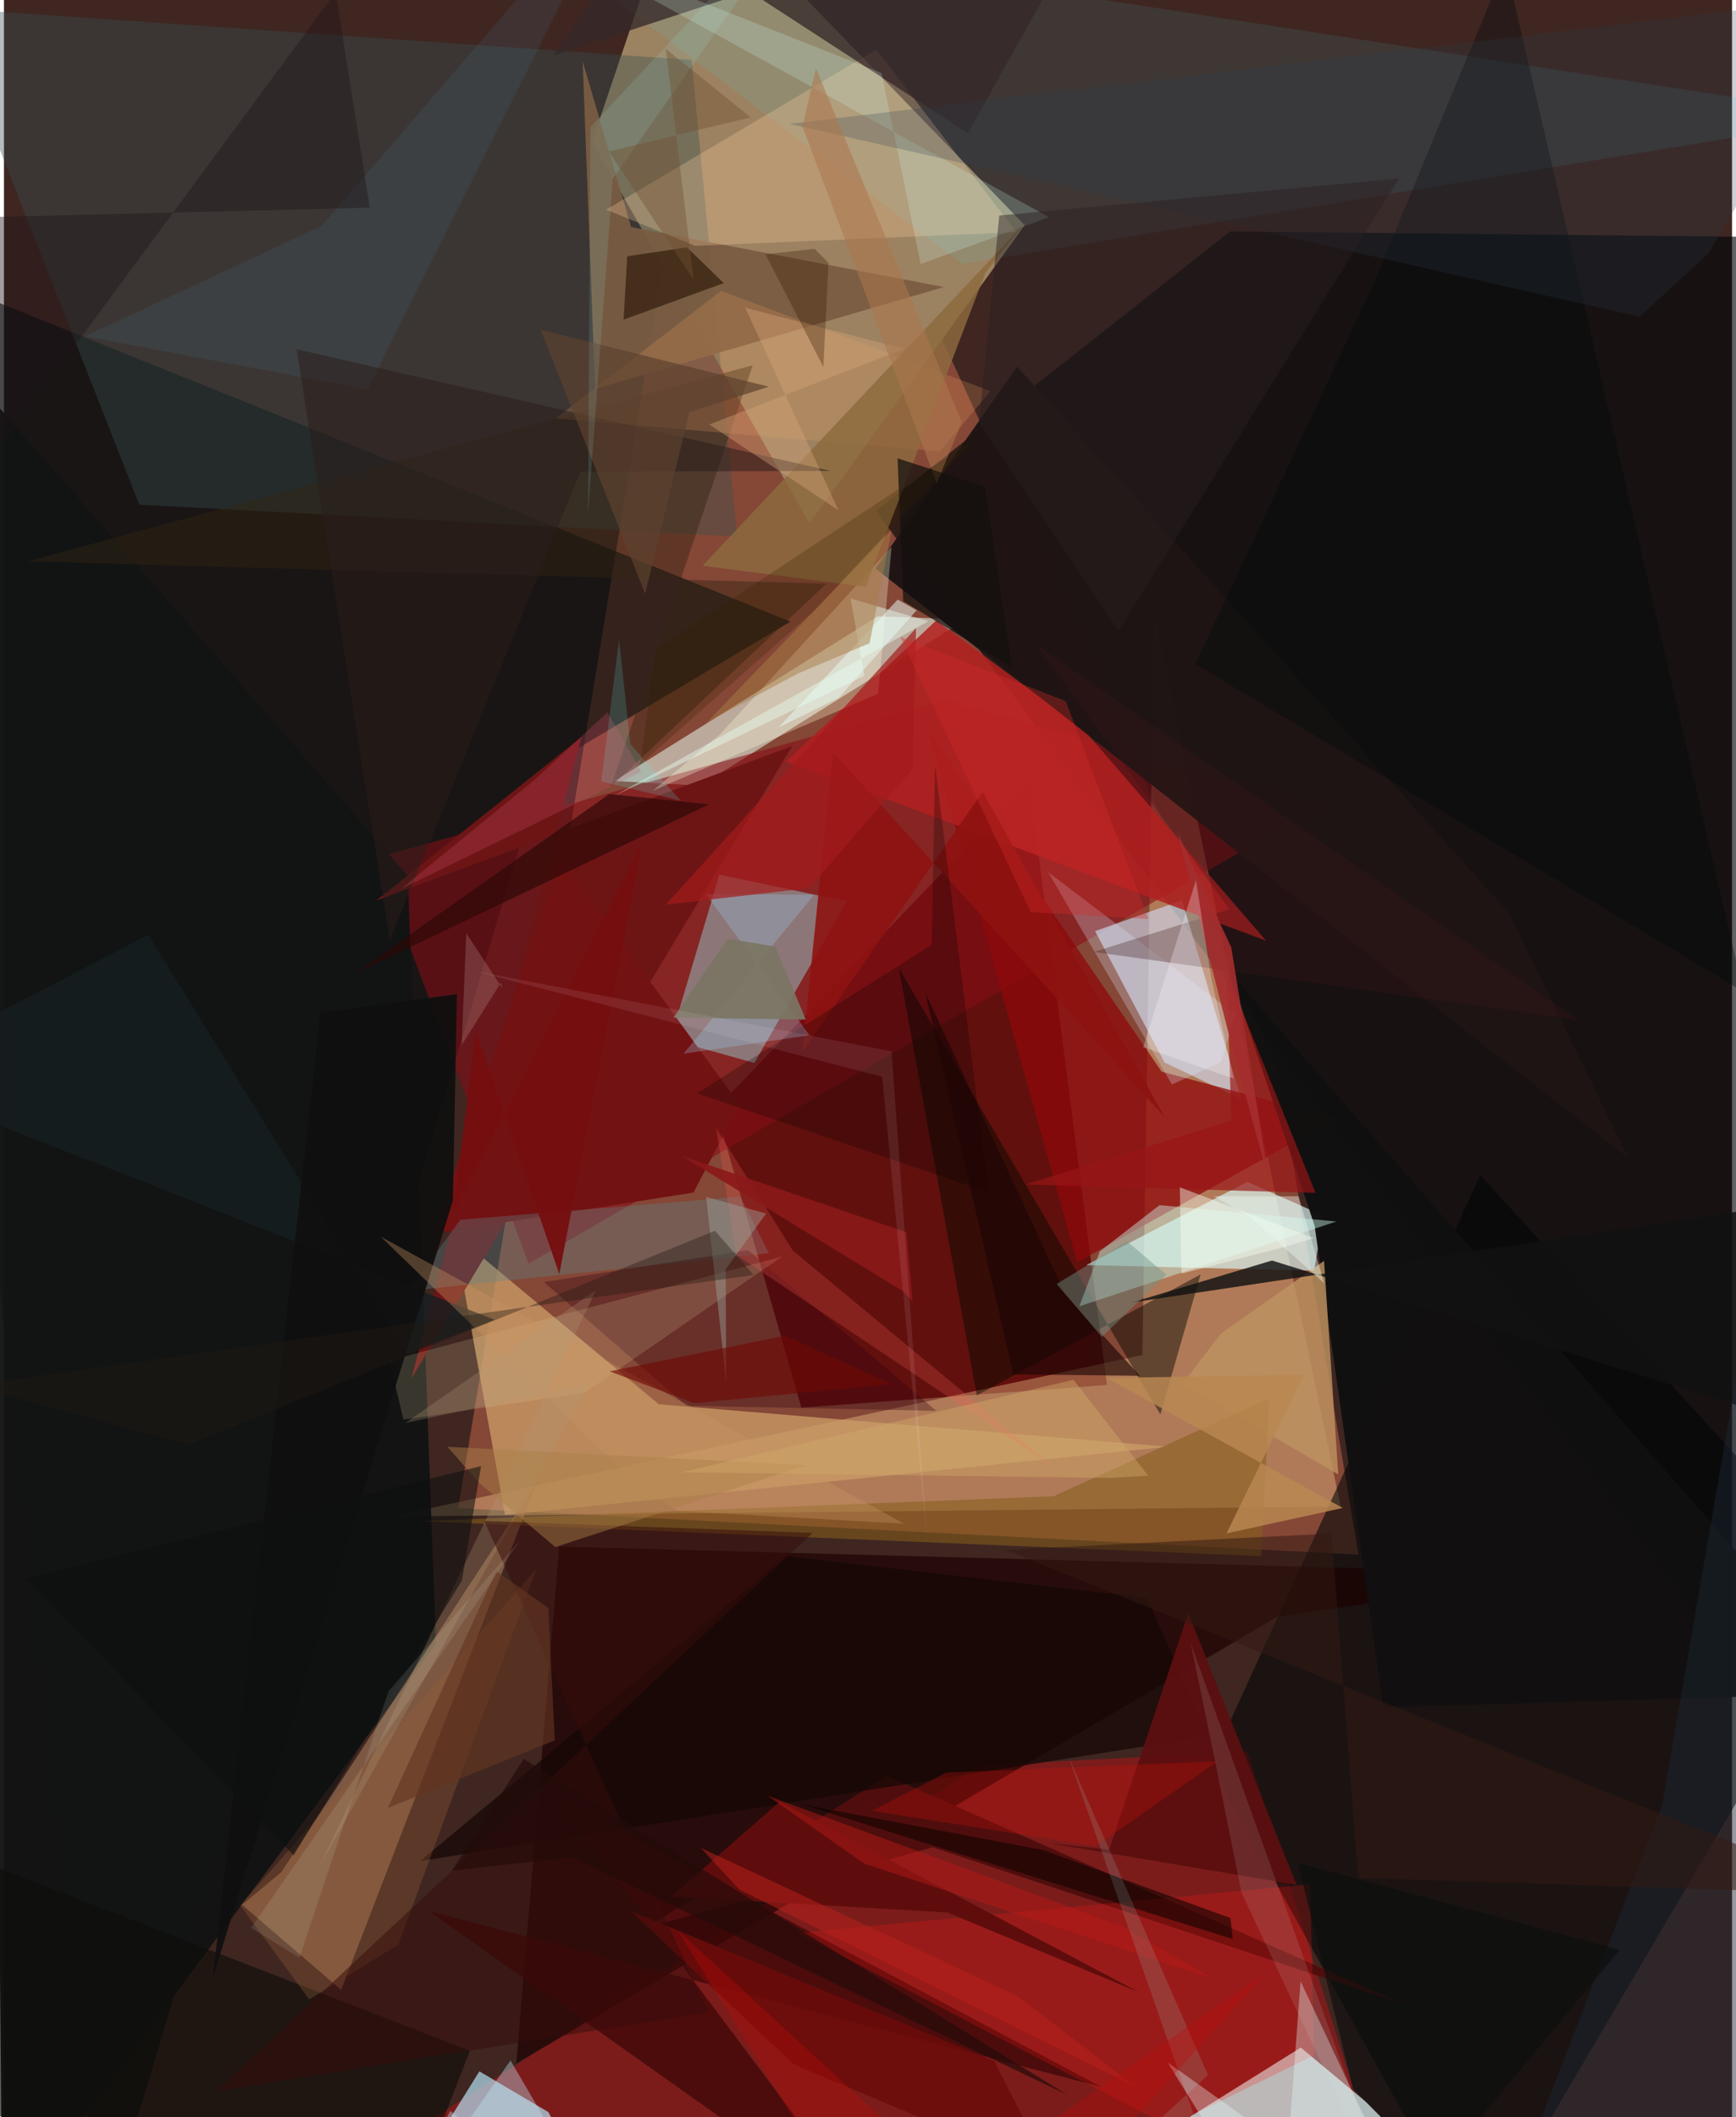 <svg xmlns="http://www.w3.org/2000/svg" width="228" height="278" viewBox="0 0 836 1024"><path fill="#3f2621" d="M0 0h836v1024H0z"/><path fill="#aa5942" fill-opacity=".655" d="M219.76 729.452L350.281-62l265.934 580.382L655.27 751.92z"/><path fill="#9c8362" fill-opacity=".984" d="M284.534 68.526l105.12 184.561 104.152-144.159L328.62-62z"/><path fill="#000509" fill-opacity=".624" d="M593.169 111.933L898 115.098l-49.686 704.725-426.46-572.58z"/><path fill="#570203" fill-opacity=".792" d="M533.61 669.876L385.776 680.84 344.38 536.412l151.588-158.227z"/><path fill="#ffd997" fill-opacity=".353" d="M550.763 655.382l-363.46 78.128 459.33-4.87-90.238-432.301z"/><path fill="#000a0d" fill-opacity=".6" d="M380.478 300.635l-434.08-174.767L46.067 1086l214.608-713.896z"/><path fill="#b31516" fill-opacity=".514" d="M112.37 1086h564.117l-74.768-238.796-129.242 6.626z"/><path fill="#000608" fill-opacity=".576" d="M712.155 1086L898 770.026l-183.794-201.71-130.588 285.01z"/><path fill="#e2efe4" fill-opacity=".58" d="M336.966 379.943l128.376-80.348-42.667-1.466-127.34 79.617z"/><path fill="#cfe7e7" fill-opacity=".765" d="M659.195 1016.845l-31.823-26.506L474.142 1086l233.38-20.942z"/><path fill="#860d15" fill-opacity=".573" d="M455.086 338.432l-274.923 76.453 73.674 196.287 383.022-221.584z"/><path fill="#1b0000" fill-opacity=".675" d="M615.952 782.014L758.32 761.26l-489.713-13.23-20.76 249.996z"/><path fill="#ca9c66" fill-opacity=".765" d="M316.794 679.188l-99.035-82.472 24.631 136.017 320.722-32.996z"/><path fill="#dbfefb" fill-opacity=".635" d="M601.5 571.64l-77.872 40.23 110.195 2.754 4.49-26.684z"/><path fill="#93b8bb" fill-opacity=".557" d="M407.775 436.008l-44.754 78.107-40.635-11.366 23.718-79.713z"/><path fill="#d2dff9" fill-opacity=".604" d="M598.561 531.578l-37.097-17.694-33.62-63.54 42.062-14.905z"/><path fill="#8f090a" fill-opacity=".745" d="M447.229 353.505l72.002 257.078 125.333-69.653-84.503-22.598z"/><path fill="#121313" fill-opacity=".961" d="M195.372 423.58l13.618 371.61L-.876 1076.736l-7.47-886.511z"/><path fill="#b68560" fill-opacity=".51" d="M115.184 921.274l47.943 41.203 94.924-246.091-123.836 189.078z"/><path fill="#365051" fill-opacity=".376" d="M354.645 259.53L65.462 244.105-28.918 3.841 332.64 29.015z"/><path fill="#b22020" fill-opacity=".855" d="M522.424 352.966l-71.408-52.894-72.739 68.285 232.303 86.625z"/><path fill="#b5e2f3" fill-opacity=".698" d="M297.776 1086l-34.383-64.44-33.398-19.72-52.42 84.16z"/><path fill="#111010" fill-opacity=".98" d="M592.846 470.196l41.207 122.595 33.217 232.992L898 818.944z"/><path fill="#2fefff" fill-opacity=".086" d="M463.63 127.684L898 56.454 357.238-27.087 214.222-62z"/><path fill="#060702" fill-opacity=".459" d="M578.908 616.392l-108.266 58.494-37.635-206.43L559.42 684.139z"/><path fill="#795c42" fill-opacity=".945" d="M303.424 109.85l151.233 28.999-168.668 49.234-6.03-158.435z"/><path fill="#1f1514" fill-opacity=".988" d="M421.597 274.96l364.03 285.019-57.699-118.572-237.776-264.086z"/><path fill="#3d0707" fill-opacity=".753" d="M424.42 1079.204l-218.873-154.94 325.52 85.176-264.213-140.568z"/><path fill="#6d1515" d="M197.03 666.876l184.353-306.058-201.229 74.75 99.27-79.134z"/><path fill="#ffd0a3" fill-opacity=".278" d="M422.138 23.962l67.612 88.325-155.32 6.623-43.105-17.493z"/><path fill="#4f0e0d" d="M310.726 932.478l138.533-39.02 227.554 75.824-249.64-110.422z"/><path fill="#ff1a12" fill-opacity=".224" d="M631.876 911.345l1.97 82.713-70.272 34.372-179.262-93.494z"/><path fill="#ffffdb" fill-opacity=".306" d="M422.897 335.539l-109.006 46.906 32.697-27.454 82.83-90.476z"/><path fill="#0e0d0b" fill-opacity=".631" d="M225.4 991.856L-53.82 883.753-62 1004.782l251.905 78.813z"/><path fill="#d1fff4" fill-opacity=".424" d="M530.168 605.213l28.864-22.323 85.546 7.904-124.324 41.013z"/><path fill="#bd9360" fill-opacity=".812" d="M638.628 609.829l6.867 103.3-75.302-43.903 18.512-24.17z"/><path fill="#855f1d" fill-opacity=".573" d="M507.768 723.684L201.61 735.722l406.623 16.947 3.925-76.438z"/><path fill="#111112" fill-opacity=".824" d="M898 698.2l-284.568-88.527-67.813 20.293 293.1-43.976z"/><path fill="#731212" d="M355.775 534.212l-86.282-118.846-61.557 181.182 125.62-19.74z"/><path fill="#352728" fill-opacity=".773" d="M466.3 64.46L310.124-36.993l-44.382 63.85L536.946-62z"/><path fill="#e7ffff" fill-opacity=".341" d="M687.222 1086l-59.946-127.74-9.538 127.74-54.757-88.447z"/><path fill="#5b8691" fill-opacity=".329" d="M220.77 589.938l135.387-11.089 13.891 27.263-174.35 18.22z"/><path fill="#332413" fill-opacity=".447" d="M397.877 282.31l-104.249 98.183 68.59-203.82-350.954 94.839z"/><path fill="#33000f" fill-opacity=".337" d="M359.965 604.61l-98.768 15.486 68.908 59.786 120.9 2.496z"/><path fill="#f09f5e" fill-opacity=".224" d="M452.745 218.376l-185.842-16.027 79.973-61.641 130.414 48.439z"/><path fill="#150705" fill-opacity=".733" d="M552.95 772.838l29.39 66.95-380.985 60.347L378.37 752.627z"/><path fill="#e4d3a6" fill-opacity=".18" d="M186.481 657.999l6.8 28.632 87.532-12.95 95.62-65.903z"/><path fill="#5b0f0f" fill-opacity=".953" d="M534.668 894.588l-29.831-3.21L625.288 911.6l-52.363-131.37z"/><path fill="#991517" fill-opacity=".69" d="M591.579 470.43l42.914 106.545-140.342-4.084 99.621-30.928z"/><path fill="#000a0c" fill-opacity=".357" d="M576.372 321.172l85.893-183.291 64.19-155.027 114.99 496.84z"/><path fill="#8e1210" fill-opacity=".89" d="M473.476 382.984l88.27 157.623L401 363.765l-14.734 145.022z"/><path fill="#8d6a3e" fill-opacity=".824" d="M337.978 273.64l78.943 10.222 57.895-152.066 19.447-24.356z"/><path fill="#2d1a0a" fill-opacity=".667" d="M330.4 119.619l17.828 17.309-48.473 17.681 1.76-30.647z"/><path fill="#020100" fill-opacity=".247" d="M450.427 370.155l25.87 206.496-140.978-47.869 113.572-71.837z"/><path fill="#1a2832" fill-opacity=".467" d="M719.945 1086l82.265-212.842 37.482-216.846L898 1025.366z"/><path fill="#d4fef6" fill-opacity=".208" d="M443.464 127.724l62.16-22.69L260.42-29.572 424.572 35.34z"/><path fill="#2d0807" fill-opacity=".663" d="M169.737 470.85l123.104-86.776 48.987 5.025-.021-.362z"/><path fill="#5f0e0d" fill-opacity=".992" d="M375.334 871.43l174.017 92.282-92.927-38.716-133.633-7.727z"/><path fill="#f85b51" fill-opacity=".247" d="M381.546 604.784l-36.979-59.042 9.674 61.157 154.846 103.7z"/><path fill="#955d37" fill-opacity=".322" d="M190.8 940.575l-43.11 26.504-33.415-45.529 143.259-162.632z"/><path fill="#5ac3ff" fill-opacity=".075" d="M153.737 109.22L39.276 162.68l136.559 25.67L301.32-62z"/><path fill="#161e20" fill-opacity=".816" d="M195.02 654.793l42.292-16.47L-62 520.771l131.865-68.696z"/><path fill="#2d3d4d" fill-opacity=".235" d="M898-2.155l-73.256 124.468-33.445 30.895-411.233-93.286z"/><path fill="#9bd3f6" fill-opacity=".267" d="M328.753 509.636l60.955-8.94-50.138-68.22 52.323.31z"/><path fill="#d9e9ff" fill-opacity=".267" d="M565.027 524.51l-59.904-102.725 90.59 68.86-6.962 23.112z"/><path fill="#100f0f" fill-opacity=".941" d="M101.077 956.502l52.017-466.613 66.047-9.086-1.96 99.911z"/><path fill="#2a1d1c" fill-opacity=".525" d="M399.833 227.76l-258.264-58.854L186.62 454.84l92.19-226.723z"/><path fill="#3c1618" fill-opacity=".302" d="M527.287 460.415l234.6 32.94L499.296 311.7l93.57 128.046z"/><path fill="#a41b1a" fill-opacity=".69" d="M389.488 429.54l50.112-57.596 1.64-68.163-121.034 133.787z"/><path fill="#2b2021" fill-opacity=".459" d="M674.862 86.352l-135.64 218.777-67.488-100.628 9.783-100.26z"/><path fill="#ba8851" fill-opacity=".839" d="M628.963 664.848l-95.435 1.643 114.136 62.862-56.224 12.29z"/><path fill="#e8fff2" fill-opacity=".435" d="M447.202 300.446l-37.672-10.954 6.747 37.387L295.1 385.006z"/><path fill="#bfe3f3" fill-opacity=".388" d="M297.291 1086l-52.235-89.417-62.55 89.417 33.39-65.023z"/><path fill="#1c0606" fill-opacity=".643" d="M488.28 664.753l61.246.654-36.174-39.545-67.645-145.778z"/><path fill="#5c422e" fill-opacity=".694" d="M331.602 199.323l38.368-12.284-110.366-27.547 50.58 127.685z"/><path fill="#8a1a19" fill-opacity=".918" d="M436.614 596.035l2.92 33.365-4.325-4.722-107.58-65.735z"/><path fill="#0f0201" fill-opacity=".584" d="M385.495 872.614l208.997 65.24-1.143-10.155-90.704-32.92z"/><path fill="#6b0c0b" fill-opacity=".878" d="M506.441 1050.808L382.042 998.45l-78.731-74.11 175.81 72.55z"/><path fill="#d8a77a" fill-opacity=".384" d="M403.696 246.772l-62.503-41.467 94.298-36.59-76.838-19.82z"/><path fill="#c99561" fill-opacity=".353" d="M435.442 736.975l-109.35-6.185-17.387-10.287-126.44-122.382z"/><path fill="#1f1519" fill-opacity=".416" d="M-62 297.86l52.255-192.81 186.774-4.578L160.444-3.793z"/><path fill="#b49976" fill-opacity=".271" d="M194.112 688.292l92.388-64.388L152.294 903.37 283.61 668.964z"/><path fill="#360d0b" fill-opacity=".518" d="M340.595 973.289l-237.905 38.243 288.553-270.136-158.912-5.747z"/><path fill="#ce4b66" fill-opacity=".275" d="M291.957 344.511l-34.989 32.45-64.94 52.992 116.29-56.677z"/><path fill="#c0120b" fill-opacity=".325" d="M528.321 892.948L419.99 875.854l35.75-18.498 131.367-5.516z"/><path fill="#a42d2e" fill-opacity=".918" d="M593.978 505.893l-26.15-102.994 25.912 55.295 18.264 112.835z"/><path fill="#b51a15" fill-opacity=".49" d="M416.177 901.376l-46.777-32.87 171.072 63.124 44.956 25.626z"/><path fill="#cfdde4" fill-opacity=".122" d="M583.477 839.898l15.214 75.493L678.723 1086 574.04 794.562z"/><path fill="#709387" fill-opacity=".443" d="M562.388 616.557l-19.18-16.206-33.95 20.67 21.897 25.613z"/><path fill="#d22c28" fill-opacity=".349" d="M553.604 444.494l-39.91-105.359-80.086-31.144 63.115 133.167z"/><path fill="#220b0a" fill-opacity=".675" d="M274.62 898.276l-57.895 6.455 34.719-54.025 263.049 162.556z"/><path fill="#9ffffb" fill-opacity=".129" d="M595.94 1080.98L492.19 1086l90.297-82.321-67.66-154.497z"/><path fill="#331a12" fill-opacity=".518" d="M655.116 908.28l-12.892-166.568-157.573 7.898L898 916.136z"/><path fill="#0c0f0e" fill-opacity=".655" d="M625.938 900.98l155.733 42.118-89.29 107.666-39.744-40.508z"/><path fill="#9ca69f" fill-opacity=".427" d="M349.39 668.547l-.224-54.637 19.535-26.96-29.01-8.05z"/><path fill="#e7faf3" fill-opacity=".518" d="M374.726 351.869l29.073-14.337 37.717-42.36-9.158-5.18z"/><path fill="#b8201c" fill-opacity=".533" d="M337.15 893.765l153.129 71.68 57.643 44.198-192.208-95.787z"/><path fill="#ab764e" fill-opacity=".561" d="M463.43 204.217l-12.167 29.475-64.991-172.497 6.56-28.218z"/><path fill="#f9fcf0" fill-opacity=".431" d="M569.63 616.007l-.774-41.745 64.91 24.64-16.225 4.72z"/><path fill="#aa7e48" fill-opacity=".467" d="M388.257 708.627l-173.675-8.847 15.257 17.397 36.89 31.064z"/><path fill="#d0a869" fill-opacity=".439" d="M553.504 713.71l-17.528 1.092-208.339-2.735 189.743-44.71z"/><path fill="#a2fdf7" fill-opacity=".122" d="M282.51 249.195l12.01-162.77L398.87-62 283.733 61.512z"/><path fill="#12100f" fill-opacity=".722" d="M474.722 235.487l12.93 87.4-52.633-32.16-2.707-69.046z"/><path fill="#221a14" fill-opacity=".388" d="M343.94 595.29L89.143 698.825l-105.281-28.7 378.781-53.461z"/><path fill="#633621" fill-opacity=".635" d="M185.732 874.436l52.476-114.59 25.14 17.916 3.102 64.012z"/><path fill="#0e0f0f" fill-opacity=".561" d="M221.57 764.421l-81.44 132.921L10.9 763.525l219.9-54.418z"/><path fill="#fbf8fe" fill-opacity=".275" d="M551.106 506.519l43.845 15.159-10.97-49.004-7.316-46.9z"/><path fill="#e7efdf" fill-opacity=".118" d="M119.554 932.438l23.379 14.474 43.077-128.933 63.553-72.775z"/><path fill="#760e0f" fill-opacity=".945" d="M217.126 587.08l11.202-88.275 40.317 117.412 40.249-208.609z"/><path fill="#eee6d7" fill-opacity=".173" d="M241.234 478.159l-.755-2.947-19.078 30.364 2.26-54.179z"/><path fill="#7b7564" fill-opacity=".933" d="M323.888 492.182L350.185 454l22.927 3.818 14.774 35.295z"/><path fill="#a97d45" fill-opacity=".494" d="M384.116 325.738l-44.144 23.676 89.393-92.93-10.58 54.606z"/><path fill="#e9f9f0" fill-opacity=".42" d="M585.39 578.583l40.895.036 12.436 42.052-36.131-32.218z"/><path fill="#6f0905" fill-opacity=".624" d="M333.884 678.653l95.385-9.194-51.41-23.422-84.79 17.248z"/><path fill="#715232" fill-opacity=".412" d="M320.199 23.63l13.434 111.58-41.052-61.965 68.648-16.491z"/><path fill="#351600" fill-opacity=".31" d="M392.143 120.34l-23.721 2.686 27.999 54.49 2.462-50.427z"/><path fill="#be0c08" fill-opacity=".329" d="M610.163 954.351L491.708 1086 325.792 933.445 420.06 1086z"/><path fill="#65f7f7" fill-opacity=".165" d="M327.49 387.324L303 359.891l-5.42-50.587-8.6 68.598z"/><path fill="#fff1ff" fill-opacity=".09" d="M429.366 508.483l17.286 237.085-21.794-224.765-197.815-51.274z"/><path fill="#362200" fill-opacity=".255" d="M469.761 212.163l-77.557 83.013-84.453 74.578 7.674-55.793z"/></svg>